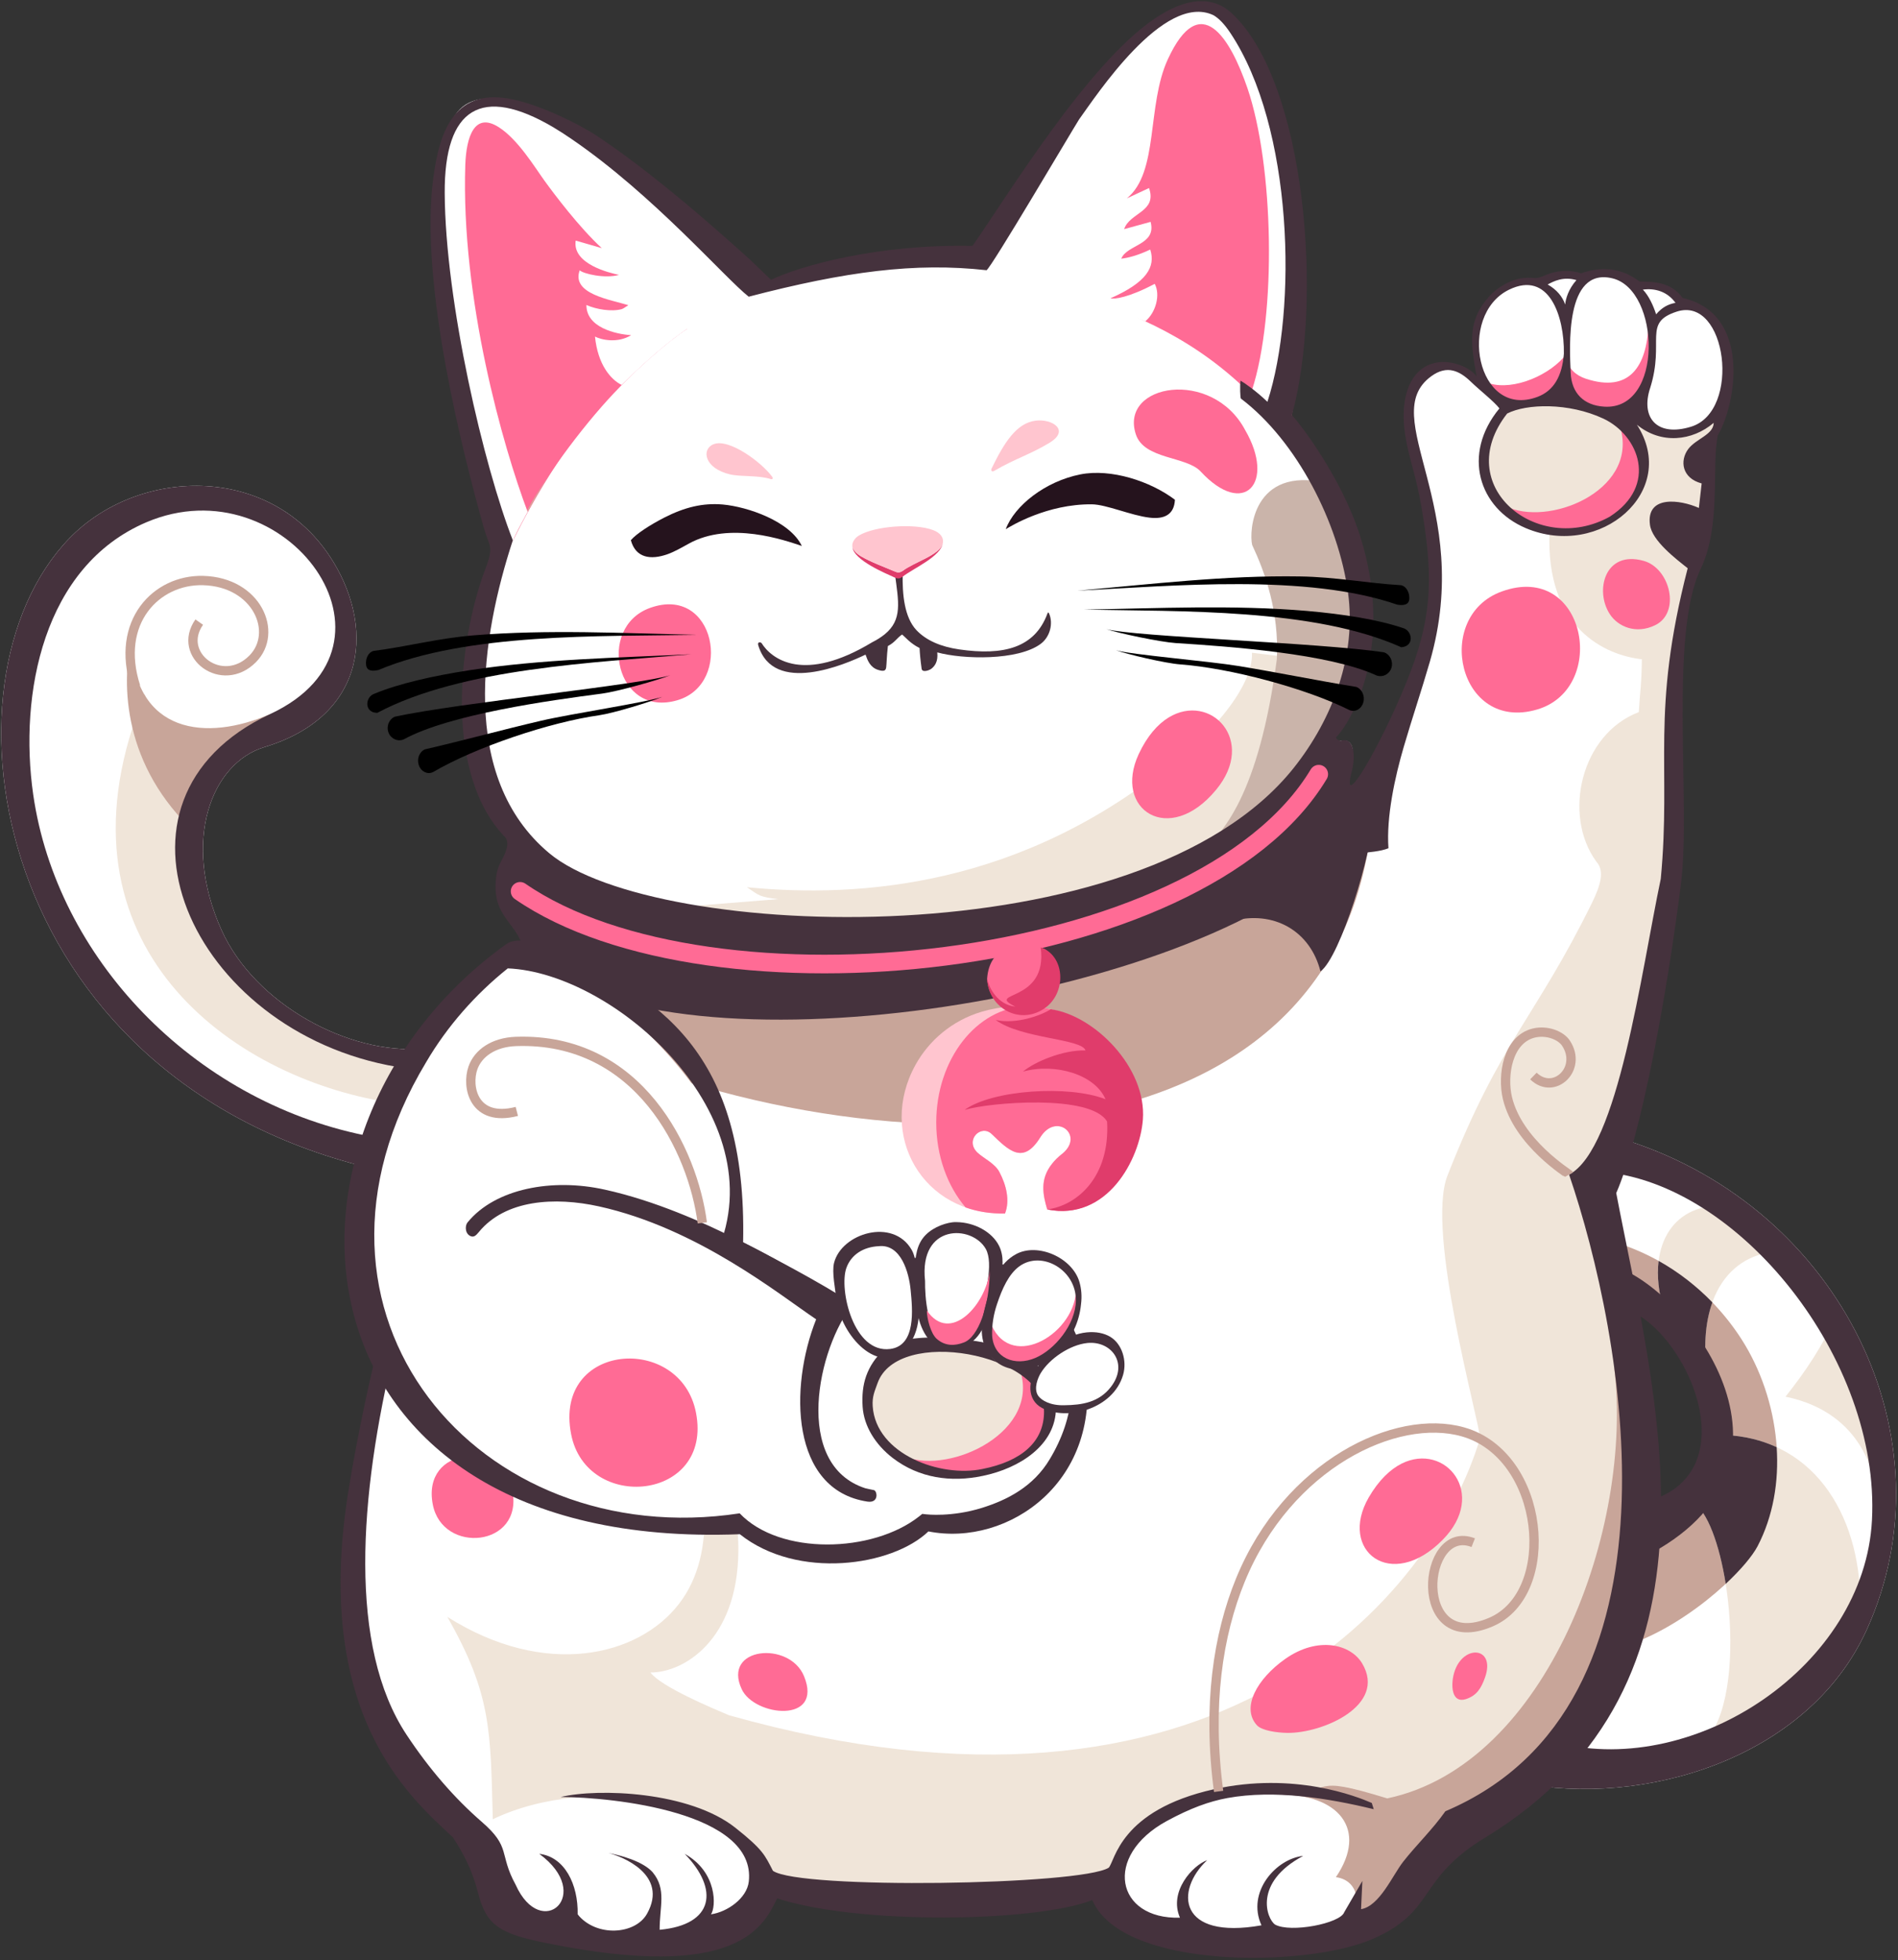 <svg width="770" height="795" viewBox="0 0 770 795" fill="none" xmlns="http://www.w3.org/2000/svg">
<rect x="0" y="0" width="770" height="795" fill="#333333" stroke="none"/>
<g clip-path="url(#clip0_1191_5109)">
<path fill-rule="evenodd" clip-rule="evenodd" d="M88.536 235.836C76.97 233.002 63.099 238.331 56.939 250.652C63.251 243.357 78.784 243.924 80.069 253.524C74.816 269.134 86.003 274.009 95.452 271.175C115.37 265.203 105.846 240.107 88.536 235.836Z" fill="#FF6B95"/>
<path fill-rule="evenodd" clip-rule="evenodd" d="M198.369 749.625C187.068 730.992 186.879 736.586 176.636 724.529C153.317 697.014 136.838 648.636 151.087 585.291C161.707 538.274 175.124 477.688 191.339 432.976C203.131 400.548 204.491 407.54 219.723 379.685C215.376 375.528 209.745 370.879 206.57 364.378C200.901 352.661 210.085 337.43 212.504 340.189C239.868 371.635 281.858 375.528 322.602 376.586C375.061 377.984 475.408 365.512 536.75 304.737C542.948 298.576 550.507 298.009 548.466 308.214C547.975 310.595 546.879 312.863 546.463 314.904C545.632 319.099 547.862 321.254 552.095 317.209C554.249 315.169 557.121 311.956 561.317 307.156C566.759 300.957 576.359 284.819 580.328 260.403C582.104 249.632 583.011 239.691 582.369 229.449C581.462 215.011 579.799 205.449 576.019 191.049C573.184 180.202 569.178 166.52 573.336 157.335C576.019 151.326 580.441 148.529 585.354 148.038C592.725 147.282 595.786 151.175 600.888 155.824C596.202 136.888 600.208 109.789 625.531 114.627C627.345 111.452 637.89 109.487 642.312 112.624C651.194 107.899 660 113.266 663.213 115.231C668.995 113.833 679.578 117.915 682.035 122.828C705.392 134.091 701.348 140.328 696.85 168.825C692.882 193.921 695.15 218.904 687.515 232.132C685.436 235.723 681.997 262.18 681.09 275.483C678.028 320.649 687.893 377.72 645.562 480.372C670.129 547.307 698.513 686.696 590.343 743.805C582.066 748.151 573.033 753.102 569.669 760.85C561.959 778.614 537.128 789.008 515.017 780.504C505.72 782.62 492.68 785.531 485.046 778.312C470.532 778.917 457.682 779.219 454.394 759.036C444.945 759.036 410.136 769.657 376.233 769.695C344.296 769.695 312.888 759.074 312.775 759.112C314.098 767.427 303.515 778.879 289.909 777.896C278.532 784.284 266.665 788.819 265.153 778.387C253.625 787.458 239.301 784.926 234.35 776.46C224.976 782.28 212.617 776.535 209.896 768.221C209.783 767.918 202.073 758.696 198.369 749.625Z" fill="white"/>
<path fill-rule="evenodd" clip-rule="evenodd" d="M280.573 126.343C304.724 117.424 321.165 112.321 337.871 109.487C397.701 99.358 453.638 107.068 500.542 148.454C538.224 181.676 572.995 234.476 548.353 286.406C506.022 375.792 335.83 396.315 259.559 372.617C251.32 370.085 226.073 357.424 212.542 345.178C181.399 317.058 184.422 271.515 197.65 236.328C213.638 193.846 237.524 142.217 280.573 126.343Z" fill="white" stroke="#FF6B95" stroke-width="0.288"/>
<path fill-rule="evenodd" clip-rule="evenodd" d="M203.131 229.6C206.041 214.369 197.764 193.317 189.94 168.409C180.907 139.534 178.715 121.883 179.698 91.08C180.113 78.495 181.247 66.74 183.213 59.71C186.085 49.505 191.339 44.025 198.255 43.761C219.609 42.891 243.572 62.885 259.597 76.491C265.417 81.405 311.112 115.496 314.816 117.197C251.017 129.858 212.542 208.246 203.131 229.6Z" fill="#99FF99" stroke="#FF6B95" stroke-width="0.288"/>
<path fill-rule="evenodd" clip-rule="evenodd" d="M278.684 133.449C256.989 102.948 245.273 103.704 220.365 68.743C215.754 62.205 199.2 42.702 192.284 50.261C185.745 57.48 183.024 80.044 183.969 99.282C186.917 158.394 199.087 171.169 211.446 212.479C215.414 202.425 229.398 181.676 244.214 164.781C256.8 150.457 271.616 137.946 278.684 133.449Z" fill="#FF6B95"/>
<path fill-rule="evenodd" clip-rule="evenodd" d="M394.11 108.428C403.446 95.956 411.95 87.187 424.725 66.287C429.789 58.01 451.559 26.942 469.361 10.992C481.833 -0.233 494.192 0.296 504.624 12.693C505.304 13.487 505.947 14.28 506.551 15.112C521.48 35.483 535.767 122.337 522.652 173.55C503.868 144.334 432.321 108.693 394.11 108.428Z" fill="#99FF99" stroke="#FF6B95" stroke-width="0.288"/>
<path fill-rule="evenodd" clip-rule="evenodd" d="M443.735 122.035C452.693 92.592 463.124 41.191 473.821 20.063C480.208 7.439 493.021 2.677 501.298 18.022C528.019 67.458 517.361 146.715 513.468 166.255C489.921 139.874 463.88 129.027 443.735 122.035Z" fill="#FF6B95"/>
<path fill-rule="evenodd" clip-rule="evenodd" d="M363.043 232.624C364.554 244.189 366.18 251.332 358.923 257.266C357.562 258.362 355.899 259.458 353.858 260.479C339.912 268.907 329.858 270.532 322.715 269.436C314.929 268.189 310.772 263.729 309.033 260.932C308.655 260.328 307.181 260.252 307.597 261.65C313.72 282.135 343.124 269.361 351.137 265.506C351.931 267.773 352.989 270.683 356.239 271.704C358.847 272.535 359.376 271.855 359.528 270.57C359.717 269.021 359.717 266.261 360.208 262.028C363.118 260.479 363.761 258.891 365.953 257.342C367.162 258.249 369.241 260.97 373.058 262.822C373.172 265.128 373.398 267.622 373.89 271.213C374.117 272.876 376.838 271.969 377.821 271.25C379.257 270.154 380.617 268.302 380.239 264.598C390.633 267.471 413.008 268 422.23 261.121C426.009 258.287 427.37 252.844 425.594 248.8C425.556 248.724 425.48 248.573 425.405 248.498C425.329 248.384 425.178 248.422 425.102 248.498C425.065 248.535 425.027 248.611 425.027 248.649C424.989 248.724 424.989 248.762 424.951 248.8C419.811 262.822 407.036 265.997 389.121 263.389C381.638 262.293 375.742 259.761 371.735 255.528C366.973 250.387 365.991 241.354 366.217 232.321L363.043 232.624Z" fill="#45323D"/>
<path fill-rule="evenodd" clip-rule="evenodd" d="M408.019 214.633C410.135 213.348 424.762 204.391 442.904 204.542C448.8 204.58 458.854 209.077 466.337 209.946C472.233 210.665 476.353 208.813 476.655 202.69C466.715 195.168 450.728 189.953 438.293 192.409C424.006 195.244 411.572 205.109 408.019 214.633Z" fill="#25131D"/>
<path fill-rule="evenodd" clip-rule="evenodd" d="M255.931 219.093C257.896 226.312 263.943 227.219 270.86 224.762C273.619 223.78 276.567 222.079 279.364 220.529C296.107 211.231 318.406 219.131 325.285 221.436C320.523 211.42 303.326 205.524 293.197 204.617C285.147 203.937 277.852 205.676 269.461 209.946C263.717 212.894 258.123 216.523 255.931 219.093Z" fill="#25131D"/>
<path fill-rule="evenodd" clip-rule="evenodd" d="M687.515 232.132C694.734 217.846 694.885 174.192 696.851 168.825C689.292 173.058 677.499 178.312 664.649 171.32C661.21 177.291 674.325 187.95 663.024 203.559C657.241 211.609 643.446 217.014 628.63 215.729C627.005 254.923 651.269 265.732 666.085 267.395C665.934 278.129 665.48 278.696 664.838 288.825C641.329 297.745 633.846 330.551 647.603 349.449C651.118 353.228 649.266 359.162 645.903 366.079C622.81 413.096 608.712 422.016 587.206 476.857C578.325 499.609 600.284 576.75 600.435 583.364C581.31 647.238 494.457 751.704 295.654 695.654C288.926 692.781 268.252 684.164 263.868 678.343C277.247 678.419 299.244 665.38 299.547 629.058C299.736 607.893 291.534 588.504 277.55 572.706L274.639 571.118C286.885 596.668 291.61 629.55 275.471 650.488C258.992 671.918 221.084 680.838 181.474 655.78C199.427 687.263 198.973 701.965 199.918 737.871C239.603 718.784 303.553 729.518 312.057 764.781C353.783 776.611 437.613 769.959 449.329 762.891C452.013 760.283 456.057 735.717 495.591 727.175C529.266 719.918 557.953 734.545 562.526 733.222L587.471 745.694C691.484 699.206 663.213 568.472 651.269 479.389C662.23 469.071 670.091 425.191 668.882 400.51C677.688 359.162 681.052 328.548 678.444 284.063C678.406 283.723 678.406 283.42 678.369 283.08C681.014 264.372 679.654 246.457 687.515 232.132ZM593.065 682.387C586.224 711.376 601.115 648.296 593.065 682.387V682.387Z" fill="#F0E5D9"/>
<path fill-rule="evenodd" clip-rule="evenodd" d="M518.57 727.931C542.91 727.439 555.194 741.915 541.965 761.342C552.699 762.891 551.074 775.213 549.335 777.594C556.932 778.35 573.6 755.559 579.231 751.326C621.184 719.918 657.506 687.225 662.721 630.154C663.515 584.724 657.959 560.044 654.86 554.602C662.759 619.496 627.836 715.723 562.791 729.405C529.72 719.238 543.024 727.137 518.57 727.931Z" fill="#C8A599"/>
<path fill-rule="evenodd" clip-rule="evenodd" d="M278.91 367.628C287.528 373.978 361.946 380.025 376.346 378.967C469.814 372.05 513.43 356.781 521.632 268.227L518.192 265.997L507.912 264.75C508.554 280.019 486.898 301.676 477.298 307.874C414.709 359.88 348.302 364.302 303.024 359.843C308.277 363.433 308.088 363.698 315.647 364.68L278.91 367.628Z" fill="#F0E5D9"/>
<path fill-rule="evenodd" clip-rule="evenodd" d="M507.987 221.02C513.241 232.246 518.948 248.006 518.003 267.357C510.671 322.274 496.12 338.602 485.726 346.841C523.143 341.776 542.343 301.449 548.353 277.033C553.417 258.589 551.301 227.181 538.186 195.849C508.139 188.97 506.665 215.578 507.987 221.02Z" fill="#CAB4AA"/>
<path fill-rule="evenodd" clip-rule="evenodd" d="M395.962 109.184C416.485 110.923 442.45 122.299 464.636 130.312C468.945 126.759 470.835 119.502 468.454 115.118C457.947 120.712 451.899 121.468 450.539 120.976C465.165 114.513 468.907 108.277 466.639 101.209C461.613 103.628 457.417 104.649 454.885 104.913C457.191 99.131 469.285 99.433 466.791 89.984L456.057 92.932C458.249 86.205 469.55 85.978 466.148 76.265L457.153 80.46C470.23 69.839 465.128 42.816 473.783 24.032C487.011 -4.617 499.143 15.565 506.06 35.71C516.794 67.156 517.928 127.402 507.912 158.243C510.784 161.72 514.828 165.159 515.282 166.444C528.208 124.907 528.435 39.339 493.058 5.55C465.279 -8.132 423.855 67.685 395.962 109.184Z" fill="white"/>
<path fill-rule="evenodd" clip-rule="evenodd" d="M182.684 139.572C189.94 168.409 196.592 200.271 205.776 225.783C208.573 218.072 207.591 219.433 214.054 207.603C204.038 181.071 186.954 121.165 188.769 66.778C189.184 55.439 192.51 45.31 202.337 51.584C210.123 56.535 216.926 67.798 220.857 73.241C224.901 78.835 235.068 92.328 244.139 100.643L233.556 97.581C232.082 107.143 247.465 110.734 251.131 111.49C245.348 113.115 236.655 111.036 235.181 109.638C231.666 119.238 247.767 121.543 254.91 123.773C254.646 124 254.306 124.189 254.041 124.34C253.776 124.491 253.512 124.718 253.172 124.907C252.869 125.058 252.68 125.209 252.302 125.361C248.145 126.532 241.833 125.474 237.902 123.698C237.827 132.844 249.808 135.528 256.044 135.943C250.639 139.307 243.987 137.871 241.38 136.51C242.513 147.811 247.691 153.896 252.189 156.126C278.759 130.085 289.493 126.079 313.417 116.365C312.926 116.29 249.203 50.828 209.934 42.098C198.822 38.318 189.449 39.301 184.573 46.784C170.778 67.95 179.622 124.189 182.684 139.572Z" fill="white"/>
<path fill-rule="evenodd" clip-rule="evenodd" d="M636.642 163.987C618.198 161.153 600.926 166.331 602.287 187.005C604.668 216.409 637.247 222.154 655.653 209.38C673.228 197.209 671.301 169.354 636.642 163.987Z" fill="#F0E5D9"/>
<path fill-rule="evenodd" clip-rule="evenodd" d="M609.258 239.894C581.256 249.999 591.624 297.191 623.599 287.762C652.812 279.155 643.365 227.564 609.258 239.894Z" fill="#FF6B95"/>
<path fill-rule="evenodd" clip-rule="evenodd" d="M555.269 607.364C542.873 628.869 564.302 645.764 585.203 624.598C603.761 605.965 586.375 584.8 568.649 593.606C564 595.95 559.351 600.334 555.269 607.364Z" fill="#FF6B95"/>
<path fill-rule="evenodd" clip-rule="evenodd" d="M552.624 674.677C548.013 666.891 534.709 663.452 521.367 672.863C509.953 680.913 503.452 692.63 509.915 699.735C511.918 701.927 518.003 702.759 522.198 702.835C536.409 703.061 562.791 691.761 552.624 674.677Z" fill="#FF6B95"/>
<path fill-rule="evenodd" clip-rule="evenodd" d="M175.578 610.198C179.509 630.57 212.277 627.471 207.893 604.718C203.962 584.157 170.967 586.387 175.578 610.198Z" fill="#FF6B95"/>
<path fill-rule="evenodd" clip-rule="evenodd" d="M671.49 253.562C681.921 248.498 677.613 230.507 666.841 227.483C650.967 223.024 646.885 239.729 653.121 249.14C656.447 254.205 663.742 257.342 671.49 253.562Z" fill="#FF6B95"/>
<path fill-rule="evenodd" clip-rule="evenodd" d="M555 344.786C544.939 342.553 540.476 342.305 535.067 340C491.039 381.339 302.975 412.29 218.929 379.637C209.738 391.904 206.031 393.606 201 404.668C310.767 471.958 529.393 492.38 555 344.786Z" fill="#C8A599"/>
<path fill-rule="evenodd" clip-rule="evenodd" d="M610.715 205.222C622.28 222.872 654.331 217.128 663.402 201.102C667.748 193.43 666.577 181.146 657.581 174.306C663.969 199.402 627.723 213.915 610.715 205.222Z" fill="#FF6B95"/>
<path fill-rule="evenodd" clip-rule="evenodd" d="M171.383 425.304C141.638 427.836 103.427 407.351 89.858 377.191C73.455 340.718 86.003 309.461 107.206 303.036C149.877 290.148 152.069 252.92 133.587 225.329C108.454 187.798 55.691 189.877 28.176 218.299C-28.479 276.844 -2.929 435.962 148.97 473.455L171.383 425.304Z" fill="white"/>
<path fill-rule="evenodd" clip-rule="evenodd" d="M300.907 685.109C306.047 696.22 334.129 699.206 326.192 679.855C320.296 665.417 292.894 667.95 300.907 685.109Z" fill="#FF6B95"/>
<path fill-rule="evenodd" clip-rule="evenodd" d="M154.299 446.507C91.295 435.169 17.896 380.743 58.753 281.493C62.532 296.422 92.806 303.83 133.399 281.833C132.832 287.578 125.386 291.546 121.304 293.058C87.78 305.38 84 312.523 79.654 338.148C71.452 386.337 128.372 428.214 166.545 429.915C161.329 435.169 158.608 439.78 154.299 446.507Z" fill="#F0E5D9"/>
<path fill-rule="evenodd" clip-rule="evenodd" d="M602.476 680.309C607.011 667.383 592.573 666.702 589.663 679.477C588.605 684.088 589.096 690.891 594.652 689.153C599.036 687.754 600.888 684.806 602.476 680.309Z" fill="#FF6B95"/>
<path fill-rule="evenodd" clip-rule="evenodd" d="M604.214 155.483C607.389 162.173 615.515 165.31 624.321 162.022C631.427 159.376 634.98 152.951 635.66 143.351C629.235 152.044 614.117 158.545 604.214 155.483Z" fill="#FF6B95"/>
<path fill-rule="evenodd" clip-rule="evenodd" d="M499.519 373.641C516.798 368.916 531.613 377.656 535.705 394C543.89 387.996 556.621 345.395 557 332C539.873 348.237 501.073 369.946 488 377.123L499.519 373.641Z" fill="#45323D"/>
<path fill-rule="evenodd" clip-rule="evenodd" d="M669.5 624C685 613.5 691 605 695.5 584C697.384 547.826 667.5 525.5 654.164 525.5C650.27 508.456 645.184 494.661 640.5 481.5C645.64 475.453 659.055 466.614 660.113 462.57C747.043 490.538 792.359 583.893 757.323 660.995C733.247 713.946 665.858 732.957 616.611 723.093C622.734 720.485 660.5 673 669.5 624Z" fill="white"/>
<path fill-rule="evenodd" clip-rule="evenodd" d="M666.992 624.447C667.143 634.879 660.567 658.803 657.052 668.214C681.846 661.336 707.32 638.016 713.027 627.131C726.406 601.581 722.022 567.376 706.526 543.187C694.054 523.761 674.287 508.34 650.287 502.52C654.595 508.265 657.732 515.673 660 524.214C675.874 522.173 730.753 591.414 666.992 624.447Z" fill="#C8A599"/>
<path fill-rule="evenodd" clip-rule="evenodd" d="M635.433 145.657C635.471 149.55 636.567 159.263 641.48 163.685C645.6 167.465 654.746 166.86 659.017 165.159C666.085 162.513 672.85 147.509 668.768 132.05C667.975 148.454 661.209 159.49 643.332 153.594C639.288 152.233 636.453 149.625 635.433 145.657Z" fill="#FF6B95"/>
<path fill-rule="evenodd" clip-rule="evenodd" d="M539.66 349.524C544.384 345.216 556.743 346.69 563.282 344.044C562.375 331.307 565.89 315.169 569.518 302.809C573.071 290.715 576.624 280.283 580.101 268.302C598.243 205.26 558.255 168.939 580.63 152.611C587.131 147.849 592.233 150.494 596.731 154.841C600.132 158.129 606.331 163.005 608.296 165.65C592.989 184.17 599.868 206.129 619.03 214.217C649.228 226.954 681.468 199.175 664.082 172.265C673.909 180.315 686.532 178.879 695.225 171.509C695.15 176.346 688.006 177.934 684.869 182.167C681.43 186.816 682.262 193.921 690.35 196.076L689.216 206.016C681.619 202.614 667.748 200.724 669.373 212.857C670.205 219.32 679.918 226.69 684.68 230.469C669.562 289.052 678.104 310.595 673.758 356.441C665.745 394.463 656.523 465.934 636.567 476.403C658.488 540.58 687.742 691.609 586.375 734.62C581.197 741.991 574.507 748.378 569.216 755.143C564.869 760.737 559.691 773.058 552.17 774.343L552.699 762.891L545.329 775.591C543.742 780.126 523.521 784.057 517.285 780.58C513.846 778.236 508.403 763.496 528.699 752.724C517.739 753.858 505.606 767.351 511.767 780.882C477.902 786.891 476.58 766.784 489.732 754.463C483.912 756.542 474.047 767.162 478.696 777.783C452.731 778.576 447.326 752.762 473.329 738.589C482.929 733.373 490.564 730.614 497.972 729.254C516.983 725.814 538.639 729.254 557.31 733.789L556.517 731.257C550.621 728.687 525.033 718.444 492.454 725.701C454.167 734.243 452.353 754.954 449.783 757.524C438.406 764.63 324.416 766.406 313.569 758.772C310.28 752.384 309.525 750.192 298.375 741.348C279.742 726.532 242.702 725.209 227.471 728.838C248.674 728.913 306.917 734.998 303.78 763.118C303.024 769.959 294.973 775.515 288.435 776.422C290.551 773.512 291.08 759.263 277.776 751.893C291.761 766.255 289.72 780.655 267.61 782.696C267.572 773.285 270.482 766.255 264.813 759.414C262.394 756.58 256.573 753.443 246.822 751.553C252.227 752.876 271.351 760.321 262.507 776.158C257.745 784.737 241.871 785.758 234.35 776.46C234.614 764.29 229.058 753.065 218.778 751.893C241.266 768.372 219.61 787.647 209.178 764.403C202.262 751.742 207.515 749.361 195.421 738.891C184.309 729.254 174.066 717.386 164.958 703.628C117.676 632.271 181.588 461.096 218.06 390.343C275.736 437.663 476.92 406.935 539.66 349.524ZM208.233 40.359C219.723 42.853 234.501 50.072 242.325 55.213C270.028 73.581 302.495 103.855 303.893 104.951L312.813 113.493C324.756 107.786 355.899 98.942 394.526 99.735C408.548 79.779 441.09 25.959 468.491 7.515C481.002 -0.913 491.811 -2.047 499.862 5.512C529.947 33.707 536.825 122.564 524.088 168.447C525.562 169.43 543.969 192.674 551.792 217.43C566.91 265.392 545.669 296.044 541.965 299.068C542.532 300.466 543.628 300.466 544.725 300.277C549.525 299.408 549.94 307.118 548.353 313.09C543.855 330.287 559.956 302.847 570.614 276.617C580.781 251.635 581.462 235.647 577.304 209.417C576.397 203.672 575.263 197.89 573.865 192.636C571.332 183.074 569.027 175.213 569.518 166.255C570.047 156.769 574.205 147.924 583.994 146.904C590.003 146.299 596.731 149.323 599.036 152.649C596.58 138.967 595.295 129.972 604.214 120.145C607.011 117.046 612.491 113.304 618.047 112.775C623.868 112.208 621.751 113.833 627.345 111.452C631.427 109.676 637.058 109.298 641.405 110.847C650.249 107.824 658.073 108.806 665.14 114.173C670.394 114.324 677.688 114.022 682.639 120.863C710.457 127.099 704.561 163.572 696.851 176.649C694.318 189.991 698.362 213.083 689.896 230.847C677.046 257.757 686.041 326.054 681.959 358.368C676.479 401.946 665.972 460.34 655.691 483.887C671.452 566.356 705.354 682.803 602.551 745.279C574.318 762.438 582.86 775.25 556.479 786.589C530.06 797.928 455.225 799.061 443.131 770.639C420.227 779.597 348.605 780.769 315.307 769.959C309.827 780.731 300.416 804.088 221.499 788.063C202.337 784.17 197.235 780.806 193.833 767.351C191.679 758.885 188.088 751.78 183.742 745.203C166.054 728.649 126.331 694.935 141.6 603.093C153.317 532.605 176.75 455.578 207.477 391.477C210.274 387.849 213.411 385.732 210.69 380.479C206.873 373.033 200.107 369.783 201.128 357.159C201.695 350.167 203.887 349.487 205.361 344.762C206.154 342.268 205.814 340.945 205.134 339.773C180.227 314.526 185.48 260.97 196.97 230.583C200.523 221.209 198.482 221.89 196.29 214.104C187.786 183.943 170.211 115.156 175.729 72.636C178.299 52.68 184.649 35.219 208.233 40.359ZM180.416 78.305C180.643 122.677 196.403 189.424 208.044 219.131C195.307 258.022 185.896 315.206 222.822 346.047C265.455 381.726 462.822 389.323 524.844 311.465C540.832 291.395 550.356 265.506 546.879 240.372C543.024 212.139 526.243 178.954 503.414 161.644C503.15 161.417 502.961 156.542 503.263 154.387C504.851 155.257 509.613 158.583 514.186 162.967C526.394 125.436 524.693 51.547 499.068 13.26C496.8 9.858 494.457 7.364 492.189 6.117C472.12 -3.181 444.567 39.074 437.764 48.447C433.871 54.684 402.35 108.239 400.233 109.6C371.206 106.35 342.973 110.129 303.742 120.334C294.142 112.813 265.039 79.024 231.931 56.422C229.247 54.57 226.753 52.983 224.41 51.584C195.458 34.539 180.227 43.647 180.416 78.305ZM653.046 209.569C623.792 225.783 588.454 197.096 611.433 167.729C619.219 163.723 636.378 163.194 650.513 169.808C664.876 176.573 672.851 196.831 653.046 209.569ZM680.258 126.381C700.554 119.843 706.526 166.746 686.079 173.058C672.17 177.367 665.443 169.354 669.487 157.26C675.458 138.211 666.312 130.879 680.258 126.381ZM654.142 112.888C673.644 117.575 675.005 166.595 650.74 164.932C642.539 164.403 637.55 159.452 637.21 151.213C636.794 141.083 634.715 108.202 654.142 112.888ZM634.451 143.427C633.77 152.46 630.406 158.469 623.754 160.964C599.036 170.224 591.024 127.855 612.189 117.499C628.441 109.562 634.677 128.233 634.451 143.427ZM679.729 122.828C676.63 123.395 674.249 124.718 671.868 127.477C670.734 123.962 668.958 120.032 666.501 117.461C671.377 116.819 676.365 118.18 679.729 122.828ZM627.874 115.383C630.331 114.06 634.224 112.057 639.553 113.606C636.302 117.235 635.169 121.203 634.98 123.509C633.846 120.258 631.578 117.499 627.874 115.383Z" fill="#45323D"/>
<path fill-rule="evenodd" clip-rule="evenodd" d="M150.028 485.096C136.989 577.279 198.104 614.243 281.556 619.231C297.619 620.176 302.306 617.228 302.306 617.228C298.186 619.572 339.194 646.784 375.364 618.287C375.364 618.287 386.438 619.572 399.628 615.452C419.622 609.216 439.88 591.565 436.857 561.178C430.016 493.071 346.715 503.767 337.077 531.206C337.077 531.206 334.734 527.049 318.973 518.016C303.213 508.983 296.296 505.883 296.296 505.883C320.145 451.383 220.781 376.926 207.704 386.299C175.2 409.657 155.584 445.751 150.028 485.096Z" fill="white"/>
<path d="M300.076 613.789C316.441 630.986 354.047 629.852 372.832 615.074L374.154 614.016L375.817 614.205C375.855 614.205 386.06 615.414 398.419 611.559C408.321 608.46 419.169 603.131 425.896 591.792C446.57 557.361 429.109 523.458 390.293 515.786C369.959 511.742 348.038 518.129 336.586 541.222C328.876 528.107 303.288 511.817 294.633 509.625L290.891 507.962C315.043 452.819 249.619 394.576 206.003 392.762C192.926 403.194 181.399 416.271 172.895 430.784C111.288 533.02 194.287 629.89 300.076 613.789ZM205.323 382.973C208.762 380.479 214.81 381.159 222.217 384.409C267.761 403.345 303.137 427.08 301.474 503.843C312.624 509.436 322.451 514.954 338.589 525.386C374.646 496.359 430.885 505.694 440.183 553.392C447.931 600.598 409.115 627.546 376.649 621.121C361.984 635.219 323.547 640.888 300.151 622.255C114.69 629.512 99.912 458.715 205.323 382.973Z" fill="#45323D"/>
<path d="M189.713 495.754C200.939 482.035 224.069 477.764 245.31 482.488C265.833 486.986 285.827 496.057 298.11 502.217C312.473 509.436 332.315 519.868 346.11 528.825C331.748 546.438 321.354 594.135 351.175 603.66C351.78 603.849 353.934 604.189 354.576 604.378C355.937 604.794 356.617 609.745 351.893 609.027C320.75 604.302 320.107 562.727 331.106 535.099C316.101 525.046 283.03 498.135 242.967 489.291C225.128 485.361 205.021 486.494 194.211 499.761C193.077 501.159 192.246 501.764 191.225 501.461C188.806 500.781 188.391 497.417 189.713 495.754Z" fill="#45323D"/>
<path fill-rule="evenodd" clip-rule="evenodd" d="M425.858 566.356C430.091 586.539 406.318 597.764 387.496 597.764C368.712 597.764 352.951 584.611 352.006 570.476C351.439 561.972 353.518 554.904 360.019 548.895C369.543 540.126 421.625 546.211 425.858 566.356Z" fill="#F0E5D9"/>
<path fill-rule="evenodd" clip-rule="evenodd" d="M365.839 590.167C385.039 603.924 414.066 596.932 423.024 583.25C427.824 575.843 424.573 562.879 414.293 557.285C420.68 582.381 382.847 598.822 365.839 590.167Z" fill="#FF6B95"/>
<path d="M427.861 565.94C428.239 567.717 428.391 569.38 428.391 571.005C428.391 578.564 424.687 584.724 419.017 589.411C413.537 593.946 406.205 597.046 398.721 598.595C385.833 601.317 372.869 599.54 362.173 591.339C355.106 585.896 350.495 578.413 349.965 570.627C349.663 566.091 350.041 561.934 351.402 558.079C352.8 554.186 355.106 550.633 358.62 547.383C363.496 542.923 373.852 542.091 382.847 542.62C399.477 543.528 423.893 547.043 427.861 565.94ZM423.553 572.554C423.553 549.046 364.176 537.858 356.013 560.989C354.841 564.315 353.783 566.356 354.047 570.362C355.37 589.827 381.562 599.389 398.608 595.798C414.369 592.661 423.553 584.838 423.553 572.554Z" fill="#45323D"/>
<path fill-rule="evenodd" clip-rule="evenodd" d="M412.328 553.808C427.068 552.183 435.043 541.978 436.479 527.502C438.18 510.646 425.669 505.997 415.767 511.439C406.545 516.504 399.931 530.677 400.384 543.641C400.649 550.557 404.504 554.677 412.328 553.808Z" fill="white"/>
<path fill-rule="evenodd" clip-rule="evenodd" d="M341.424 526.784C343.087 540.088 348 550.482 360.019 548.895C373.928 547.08 370.526 527.351 369.997 520.057C369.543 513.632 366.671 505.846 360.624 503.767C351.78 500.668 336.472 507.244 341.424 526.784Z" fill="white"/>
<path d="M361.191 547.118C371.736 545.72 370.186 530.979 369.43 523.194C368.788 516.277 365.575 504.485 356.542 505.43C350.23 505.732 345.279 508.869 343.351 514.312C340.328 522.891 346.186 549.083 361.191 547.118ZM339.307 527.049V527.011C338.892 522.891 337.418 516.012 338.363 512.233C341.386 500.176 362.287 493.789 369.846 506.904C371.849 510.381 371.849 516.088 372.151 519.905C372.189 520.661 372.265 521.455 372.34 522.287C373.021 529.581 374.117 540.012 367.465 546.967C356.618 558.268 341.197 541.94 339.307 527.049Z" fill="#45323D"/>
<path fill-rule="evenodd" clip-rule="evenodd" d="M373.587 526.595C374.608 534.872 374.117 543.754 387.647 545.039C396.491 545.871 407.981 517.865 404.239 508.151C400.158 497.493 379.975 492.353 374.381 507.471C372.718 511.931 372.643 519.074 373.587 526.595Z" fill="white"/>
<path d="M397.625 531.773C399.628 525.877 403.219 512.46 399.931 506.564C394.375 496.661 372.718 496.208 375.288 519.527C375.213 525.764 376.12 540.806 383.225 543.452C388.706 545.531 395.735 539.861 397.625 531.773ZM371.773 529.581C371.698 528.825 371.622 528.031 371.471 526.86C371.131 524.252 370.98 521.795 371.017 519.49C371.017 511.477 371.471 506.224 374.268 502.368C377.178 498.324 382.583 496.246 386.287 495.754C386.891 495.679 387.496 495.641 388.101 495.679C395.206 495.754 402.501 499.572 405.335 505.354C409.38 513.631 403.635 524.668 400.951 532.567C398.457 542.809 392.485 547.912 383.528 546.929C376.006 546.135 372.529 537.14 371.773 529.581Z" fill="#45323D"/>
<path fill-rule="evenodd" clip-rule="evenodd" d="M441.014 542.545C424.271 544.208 406.394 571.723 431.981 570.74C439.087 570.475 444.454 569.228 449.102 564.353C458.816 554.261 453.751 541.298 441.014 542.545Z" fill="white"/>
<path fill-rule="evenodd" clip-rule="evenodd" d="M231.692 581.646C237.856 613.654 289.244 608.784 282.369 573.036C276.204 540.731 224.46 544.235 231.692 581.646Z" fill="#FF6B95"/>
<path fill-rule="evenodd" clip-rule="evenodd" d="M376 531.5C376.032 534.66 377.539 540.805 380 543C383.441 546.068 387.434 545.881 391 544.5C396.902 542.353 401.5 529.5 401.5 515.5C400.037 529 385.5 545.422 376 531.5Z" fill="#FF6B95"/>
<path fill-rule="evenodd" clip-rule="evenodd" d="M401.5 535.5C401.541 538.665 401.214 547.124 406.473 550.719C410.882 553.792 415.929 553.383 420.5 552C428.065 549.849 440.869 536.568 436.5 524C435.367 541.787 408.754 556.928 401.5 535.5Z" fill="#FF6B95"/>
<path d="M441.165 544.699C434.06 545.417 425.707 551.049 422.154 557.02C421.21 558.608 419.169 563.068 421.172 566.091C422.495 567.981 426.161 570.135 431.792 569.946C438.973 569.871 445.89 568.775 450.69 562.501C457.947 553.09 450.954 543.754 441.165 544.699ZM420.945 554.413C425.027 547.496 432.51 541.222 440.863 540.391C444.718 540.013 447.931 540.731 450.387 542.167C455.263 545.115 457.266 551.918 455.641 557.587C451.635 571.496 432.926 576.447 422.721 571.043C416.485 567.717 417.014 559.855 420.945 554.413Z" fill="#45323D"/>
<path fill-rule="evenodd" clip-rule="evenodd" d="M692.731 704.989C726.293 690.4 733.663 681.254 754.677 653.512C755.773 617.153 737.632 583.855 699.836 582.003C697.795 589.827 696.057 600.561 683.698 608.233C700.063 608.913 710.457 684.013 692.731 704.989Z" fill="#F0E5D9"/>
<path fill-rule="evenodd" clip-rule="evenodd" d="M760.914 603.358C760.271 600.674 757.096 573.235 724.365 566.469C733.096 555.471 739.106 546.135 745.191 533.436C758.835 551.956 763.484 573.31 760.914 603.358Z" fill="#F0E5D9"/>
<path fill-rule="evenodd" clip-rule="evenodd" d="M692.957 560.347C686.986 548.441 679.313 535.666 675.194 531.811C667.861 508.756 676.365 489.48 697.077 489.027C703.918 490.236 719.981 500.97 723.95 507.66C703.578 506.866 687.213 524.403 692.957 560.347Z" fill="#F0E5D9"/>
<path d="M419.962 550.784C427.786 547.496 436.328 537.329 436.479 527.502C436.668 515.03 422.608 506.979 413.499 513.631C409.266 516.731 406.583 522.589 404.466 528.976C403.068 533.096 402.35 537.518 402.501 541.789C403.219 551.011 411.798 554.224 419.962 550.784ZM429.827 547.572C420.832 557.852 406.091 558.419 400.233 547.572C396.983 541.562 398.419 534.419 400.195 528.069C402.539 519.527 405.449 512.346 412.176 508.68C420.907 503.88 435.118 510.041 437.953 520.094C438.709 522.778 438.973 525.764 438.558 528.976C437.839 536.346 434.665 542.772 429.827 547.572Z" fill="#45323D"/>
<path fill-rule="evenodd" clip-rule="evenodd" d="M720.775 586.954C714.652 584.12 707.66 582.381 699.836 582.003C698.476 587.181 697.266 593.644 692.995 599.654C691.408 602.942 689.367 606.154 686.759 609.254C692.731 612.958 697.568 626.45 700.101 642.4C706.337 636.58 710.948 631.061 713.027 627.131C719.339 615.036 721.72 600.976 720.775 586.954Z" fill="#45323D"/>
<path fill-rule="evenodd" clip-rule="evenodd" d="M680.825 539.068C678.671 535.78 676.668 533.209 675.194 531.811C672.85 524.479 672.132 517.524 672.888 511.402C681.014 515.937 688.346 521.682 694.696 528.221C691.748 536.384 690.879 546.967 692.92 560.006C689.896 552.145 685.512 544.926 680.825 539.068Z" fill="#45323D"/>
<path fill-rule="evenodd" clip-rule="evenodd" d="M663.893 609.896C712.309 601.279 684.378 537.972 658.413 530.564C658.224 521.984 657.165 517.827 656.145 513.934C686.684 525.386 738.577 595.269 667.03 631.477C667.899 623.011 664.573 611.597 663.893 609.896Z" fill="#45323D"/>
<path fill-rule="evenodd" clip-rule="evenodd" d="M632.258 706.954C688.12 720.863 756.378 675.546 759.439 616.548C762.841 551.238 705.468 479.843 650.135 475.307C655.276 469.26 659.055 466.614 660.113 462.57C747.043 490.539 792.359 583.893 757.323 660.995C733.247 713.946 665.858 732.957 616.611 723.093C622.734 720.485 632.107 706.917 632.258 706.954Z" fill="#45323D"/>
<path fill-rule="evenodd" clip-rule="evenodd" d="M109.663 289.581C83.773 300.844 54.368 297.82 53.159 260.025C49.417 277.222 49.606 310.746 79.654 338.148C81.43 311.465 97.342 299.106 109.663 289.581Z" fill="#C8A599"/>
<path fill-rule="evenodd" clip-rule="evenodd" d="M171.383 425.304C141.638 427.836 103.427 407.351 89.858 377.191C73.455 340.718 86.003 309.461 107.206 303.036C149.877 290.148 152.069 252.92 133.587 225.329C108.454 187.798 55.691 189.877 28.176 218.299C-28.479 276.844 -2.929 435.962 148.97 473.455L171.383 425.304ZM147.912 460.454C78.028 446.129 22.998 388.416 13.474 322.274C7.616 281.493 17.518 229.676 59.358 211.836C115.786 187.761 169.833 261.499 109.663 289.581C35.206 324.315 77.159 418.539 161.065 432.712C157.474 440.46 151.805 450.816 147.912 460.454Z" fill="#45323D"/>
<path fill-rule="evenodd" clip-rule="evenodd" d="M363.005 234.249C364.025 234.627 364.705 234.929 366.18 233.909C370.224 230.658 382.054 225.631 382.507 220.038C382.469 220.227 382.431 220.454 382.394 220.643C380.995 225.178 370.828 228.013 366.217 231.528C364.743 232.472 364.025 232.17 363.043 231.792C358.431 229.827 353.367 228.013 349.096 225.518C347.282 224.422 346.035 222.835 345.808 221.89C346.413 227.219 359.187 232.51 363.005 234.249Z" fill="#E03C6B"/>
<path fill-rule="evenodd" clip-rule="evenodd" d="M363.043 231.792C364.025 232.17 364.743 232.472 366.217 231.528C370.828 228.013 380.995 225.178 382.394 220.642C383.112 218.186 381.524 216.107 378.576 215.011C371.055 212.139 354.879 213.31 348.454 217.203C346.526 218.375 345.506 220.265 345.808 221.852C345.997 222.835 347.282 224.422 349.096 225.518C353.367 228.013 358.432 229.827 363.043 231.792Z" fill="#FFC5CF"/>
<path fill-rule="evenodd" clip-rule="evenodd" d="M461.953 305.871C451.484 328.397 474.274 343.326 493.247 320.46C510.142 300.277 490.98 280.661 474.085 291.017C469.663 293.739 465.392 298.501 461.953 305.871Z" fill="#FF6B95"/>
<path fill-rule="evenodd" clip-rule="evenodd" d="M487.088 191.221C504.7 210.27 517.589 195.832 505.154 174.44C491.812 149.193 453.979 155.618 460.82 176.216C464.222 186.421 481.305 184.985 487.088 191.221Z" fill="#FF6B95"/>
<path fill-rule="evenodd" clip-rule="evenodd" d="M263.679 246.57C241.833 254.469 249.921 291.395 274.866 283.987C297.657 277.26 290.249 236.97 263.679 246.57Z" fill="#FF6B95"/>
<path fill-rule="evenodd" clip-rule="evenodd" d="M151.578 263.994C165.487 262.217 177.506 258.891 192.246 257.682C222.142 255.225 252.718 256.813 282.69 257.493C243.609 258.135 189.411 256.661 153.543 271.742C151.54 272.195 148.895 272.46 148.517 269.739C148.176 267.017 149.537 264.447 151.578 263.994Z" fill="black"/>
<path fill-rule="evenodd" clip-rule="evenodd" d="M172.328 303.943C188.617 300.164 203.282 296.12 219.269 292.378C231.817 289.43 262.356 284.894 268.668 282.627C264.435 284.517 248.863 289.279 243.005 290.11C223.162 292.907 192.964 302.998 175.654 313.165C173.424 314.224 170.854 312.976 169.947 310.444C169.002 307.912 170.06 305.002 172.328 303.943Z" fill="black"/>
<path fill-rule="evenodd" clip-rule="evenodd" d="M151.956 281.342C161.745 277.26 175.691 274.123 190.318 271.855C219.95 267.32 250.564 266.791 280.498 265.354C241.569 268.718 187.332 270.91 153.052 289.128C147.572 289.052 148.139 282.513 151.956 281.342Z" fill="black"/>
<path fill-rule="evenodd" clip-rule="evenodd" d="M160.195 290.677C186.161 285.046 260.655 277.638 271.956 273.858C267.42 275.71 250.602 280.472 244.29 281.304C222.898 284.101 182.457 289.694 163.824 299.861C161.405 300.92 158.608 299.71 157.625 297.14C156.643 294.608 157.776 291.698 160.195 290.677Z" fill="black"/>
<path fill-rule="evenodd" clip-rule="evenodd" d="M568.346 237.348C554.287 236.517 542.117 234.022 527.301 233.795C497.291 233.304 466.904 236.932 437.083 239.578C476.088 237.613 530.098 232.548 566.872 245.247C568.913 245.55 571.559 245.625 571.748 242.904C571.899 240.183 570.387 237.688 568.346 237.348Z" fill="black"/>
<path fill-rule="evenodd" clip-rule="evenodd" d="M550.28 278.62C533.726 275.899 518.835 272.838 502.658 270.154C489.959 268.076 459.156 265.581 452.731 263.729C457.039 265.317 472.913 269.058 478.847 269.474C498.803 270.948 529.606 279.036 547.521 288.031C549.865 288.939 552.321 287.54 553.077 284.932C553.833 282.362 552.586 279.528 550.28 278.62Z" fill="black"/>
<path fill-rule="evenodd" clip-rule="evenodd" d="M569.065 254.696C559.049 251.295 544.951 249.065 530.173 247.78C500.277 245.247 469.739 246.721 439.767 247.25C478.847 248.044 533.121 246.646 568.498 262.52C573.978 262.104 572.995 255.641 569.065 254.696Z" fill="black"/>
<path fill-rule="evenodd" clip-rule="evenodd" d="M561.468 264.561C535.2 260.668 460.403 258.249 448.838 255.187C453.487 256.737 470.608 260.403 476.958 260.819C498.463 262.18 539.206 265.052 558.482 273.972C560.976 274.841 563.66 273.48 564.491 270.872C565.285 268.265 563.962 265.43 561.468 264.561Z" fill="black"/>
<path fill-rule="evenodd" clip-rule="evenodd" d="M403.483 190.898C412.139 185.871 418.072 184.283 425.82 179.559C434.211 174.457 426.841 169.808 420.227 170.602C412.328 171.546 407.339 179.635 402.274 190.028C401.896 190.822 402.35 191.616 403.483 190.898Z" fill="#FFC5CF"/>
<path fill-rule="evenodd" clip-rule="evenodd" d="M313.228 193.317C308.882 187.42 295.616 177.594 289.417 180.202C284.428 182.28 285.789 189.991 296.183 192.409C300.794 193.468 307.446 192.636 312.775 194.337C313.266 194.488 313.833 194.148 313.228 193.317Z" fill="#FFC5CF"/>
<path d="M494.381 726.57C489.77 691.761 494.079 663.15 503.263 640.737C522.463 593.984 566.344 573.008 593.518 580.756C626.892 590.243 632.145 646.217 604.857 657.896C572.429 671.805 576.737 617.417 597.676 625.694" stroke="#C8A599" stroke-width="3.78"/>
<path d="M284.92 495.981C281.14 466.841 259.408 420.655 209.329 422.394C200.107 422.734 193.946 427.231 191.868 433.128C189.184 440.687 192.057 455.313 209.669 450.778" stroke="#C8A599" stroke-width="3.78"/>
<path d="M636.567 476.403C636.34 475.987 615.893 463.553 611.546 445.335C609.392 436.227 611.584 421.6 622.243 418.992C627.572 417.707 633.203 419.937 635.282 423.074C642.161 433.43 630.444 444.542 622.091 436.416" stroke="#C8A599" stroke-width="3.78"/>
<path d="M211 361.517C287.638 414.495 486.599 394.541 535 314" stroke="#FF6B95" stroke-width="7.559" stroke-linecap="round"/>
<path d="M55.049 278.545C46.545 252.239 63.477 234.967 82.375 235.458C104.296 236.025 113.065 256.548 102.52 267.206C90.161 279.717 71.452 265.657 80.825 252.315" stroke="#C8A599" stroke-width="3.78"/>
<path fill-rule="evenodd" clip-rule="evenodd" d="M371.471 431.783C355.748 460.054 374.154 492.86 407.717 492.18C409.795 486.926 408.208 480.615 405.525 475.512C403.748 471.884 399.024 469.843 396.491 467.424C391.314 462.397 398.041 455.783 402.35 459.978C409.304 466.706 415.087 472.489 422.003 461.339C428.428 450.983 439.805 460.318 431.263 467.689C429.336 469.163 427.862 470.637 426.728 472.111C421.777 478.385 423.099 484.583 424.838 490.517C457.115 497.131 475.37 448.451 444.68 418.63C433.72 408.01 414.066 405.667 398.23 410.353C386.06 413.981 376.838 422.145 371.471 431.783Z" fill="#FFC5CF"/>
<path fill-rule="evenodd" clip-rule="evenodd" d="M391.729 489.723C396.529 491.424 401.896 492.293 407.716 492.18C409.795 486.926 408.208 480.614 405.524 475.512C403.748 471.884 399.023 469.843 396.491 467.424C391.313 462.397 398.041 455.783 402.349 459.978C409.304 466.706 415.086 472.488 422.003 461.339C428.428 450.983 439.805 460.318 431.263 467.688C429.335 469.162 427.861 470.637 426.727 472.111C421.776 478.385 423.099 484.583 424.838 490.517C433.001 492.18 440.22 490.328 446.041 486.17C451.748 477.893 455.187 467.084 455.187 455.292C455.187 432.766 442.639 413.944 425.82 409.219C422.759 408.577 419.584 408.199 416.409 408.085C396.113 408.803 379.823 429.666 379.823 455.292C379.823 468.86 384.397 481.106 391.729 489.723Z" fill="#FF6B95"/>
<path fill-rule="evenodd" clip-rule="evenodd" d="M403.937 413.679C414.369 421.352 438.936 421.238 440.372 426.038C431.225 425.774 419.773 430.649 415.011 434.618C428.315 431.027 444.227 435.865 448.498 445.843C433.569 439.947 402.425 442.063 391.351 450.152C401.065 447.166 442.602 443.575 449.14 454.914C450.388 477.553 436.743 489.043 424.838 490.517C449.178 495.506 462.444 470.183 463.654 454.082C465.241 432.992 443.925 411.752 426.274 409.333C422.268 411.941 412.063 415.531 403.937 413.679Z" fill="#E03C6B"/>
<path fill-rule="evenodd" clip-rule="evenodd" d="M400.46 397.049C400.573 398.296 401.216 409.295 413.499 410.58C426.69 411.978 436.479 393.647 424.044 385.068C413.65 380.23 401.253 383.745 400.46 397.049Z" fill="#FF6B95"/>
<path fill-rule="evenodd" clip-rule="evenodd" d="M400.46 397.049C400.989 408.577 413.235 415.833 423.401 409.219C432.85 403.096 432.321 387.714 422.192 384.236C425.291 407.103 399.212 401.962 411.912 408.274C404.731 407.518 401.329 400.791 400.46 397.049Z" fill="#E13C6B"/>
</g>
<defs>
<clipPath id="clip0_1191_5109">
<rect width="770" height="795" fill="white"/>
</clipPath>
</defs>
</svg>
